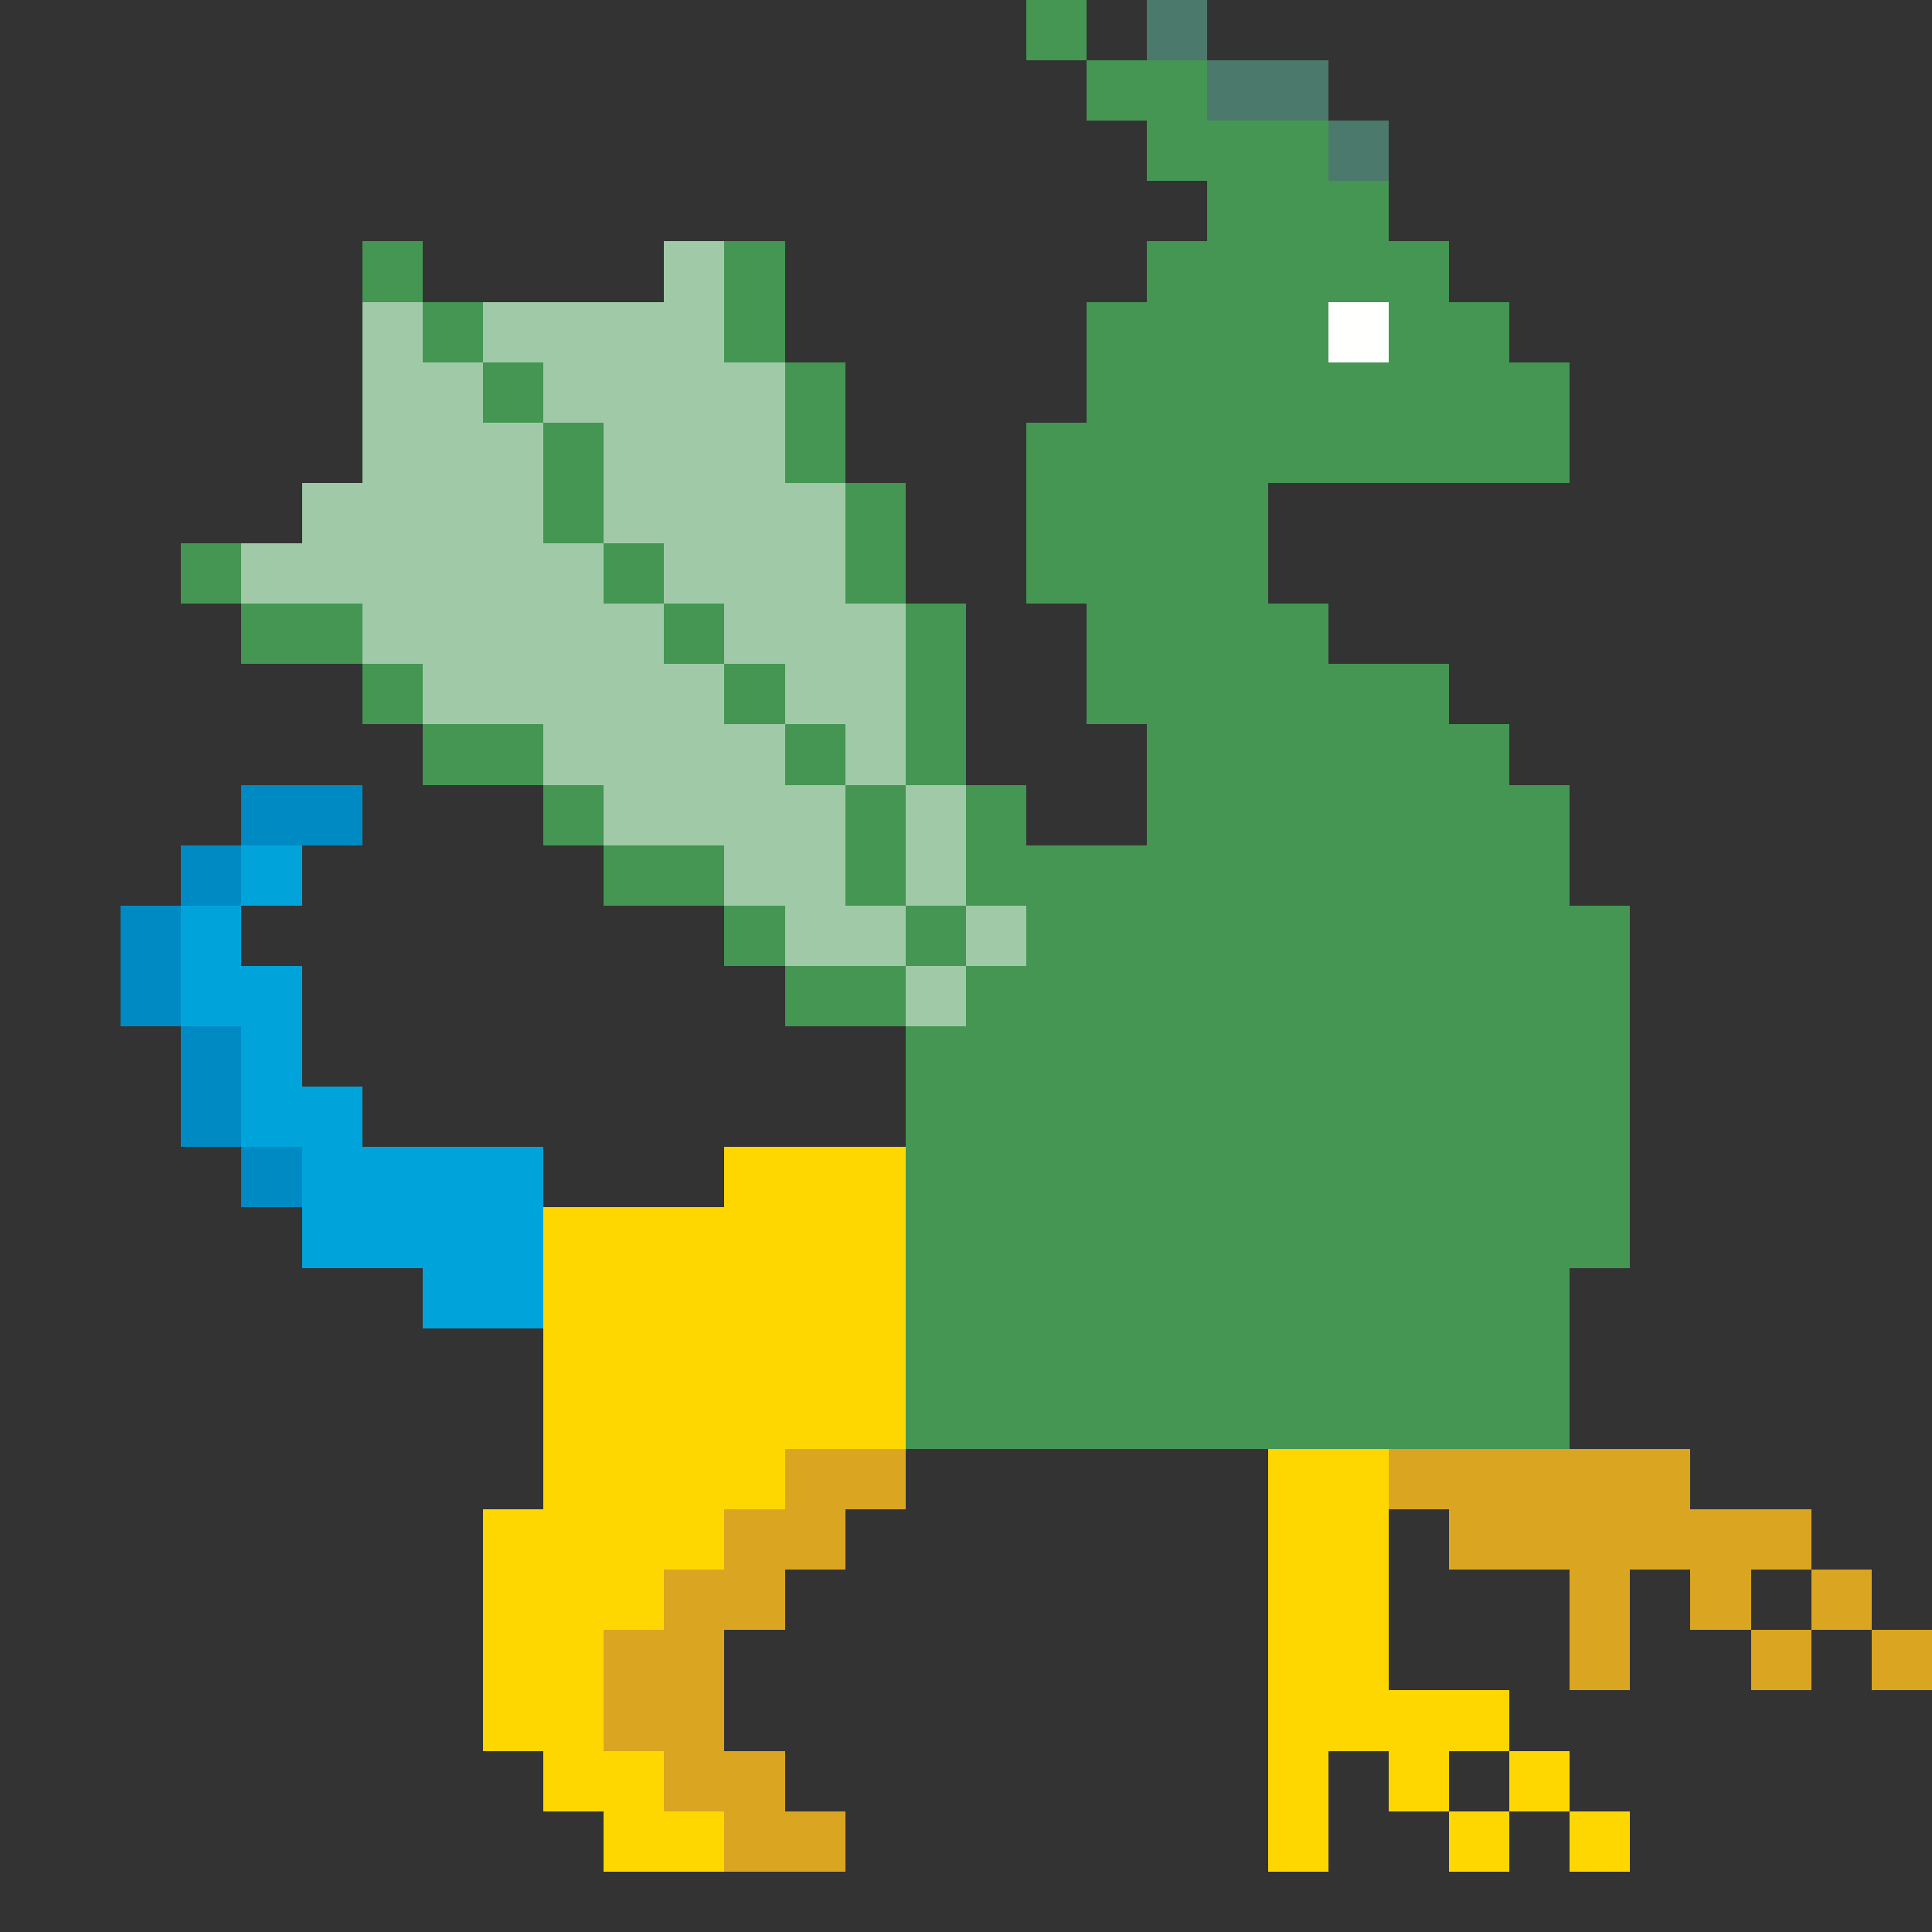 <svg xmlns="http://www.w3.org/2000/svg" viewBox="0 -0.5 32 32" shape-rendering="crispEdges"><rect x="0" y="-0.5" width="32" height="32" fill="#333333" stroke="none"/><path stroke="#449652" d="M17 0h1M18 1h2M19 2h3M20 3h3M19 4h5M18 5h4M23 5h2M18 6h8M17 7h9M17 8h4M17 9h4M18 10h4M18 11h6M19 12h6M19 13h7M19 14h7M19 15h8M21 16h6M21 17h6M21 18h6M21 19h6M21 20h6M21 21h5M21 22h5M21 23h5" /><path stroke="#4B796B" d="M19 0h1M20 1h2M22 2h1" /><path stroke="#fffffe" d="M22 5h1" /><path stroke="#449652" d="M6 4h1M12 4h1M7 5h1M12 5h1M8 6h1M13 6h1M9 7h1M13 7h1M9 8h1M14 8h1M3 9h1M10 9h1M14 9h1M4 10h2M11 10h1M15 10h1M6 11h1M12 11h1M15 11h1M7 12h2M13 12h1M15 12h1M9 13h1M14 13h1M16 13h1M10 14h2M14 14h1M16 14h5M12 15h1M15 15h1M17 15h4M13 16h2M16 16h5M15 17h6M15 18h6M15 19h6M15 20h6M15 21h6M15 22h6M15 23h6" /><path stroke="#A0CAA7" d="M11 4h1M6 5h1M8 5h4M6 6h2M9 6h4M6 7h3M10 7h3M5 8h4M10 8h4M4 9h6M11 9h3M6 10h5M12 10h3M7 11h5M13 11h2M9 12h4M14 12h1M10 13h4M15 13h1M12 14h2M15 14h1M13 15h2M16 15h1M15 16h1" /><path stroke="#FFD700" d="M21 24h2M21 25h2M21 26h2M21 27h2M21 28h4M21 29h1M23 29h1M25 29h1M21 30h1M24 30h1M26 30h1" /><path stroke="#DAA520" d="M23 24h5M24 25h6M26 26h1M28 26h1M30 26h1M26 27h1M29 27h1M31 27h1" /><path stroke="#FFD700" d="M12 19h3M9 20h6M9 21h6M9 22h6M9 23h6M9 24h4M8 25h4M8 26h3M8 27h2M8 28h2M9 29h2M10 30h2" /><path stroke="#DAA520" d="M13 24h2M12 25h2M11 26h2M10 27h2M10 28h2M11 29h2M12 30h2" /><path stroke="#008AC4" d="M4 13h2M3 14h1M2 15h1M2 16h1M3 17h1M3 18h1M4 19h1" /><path stroke="#00A4DA" d="M4 14h1M3 15h1M3 16h2M4 17h1M4 18h2M5 19h4M5 20h4M7 21h2" /></svg>
